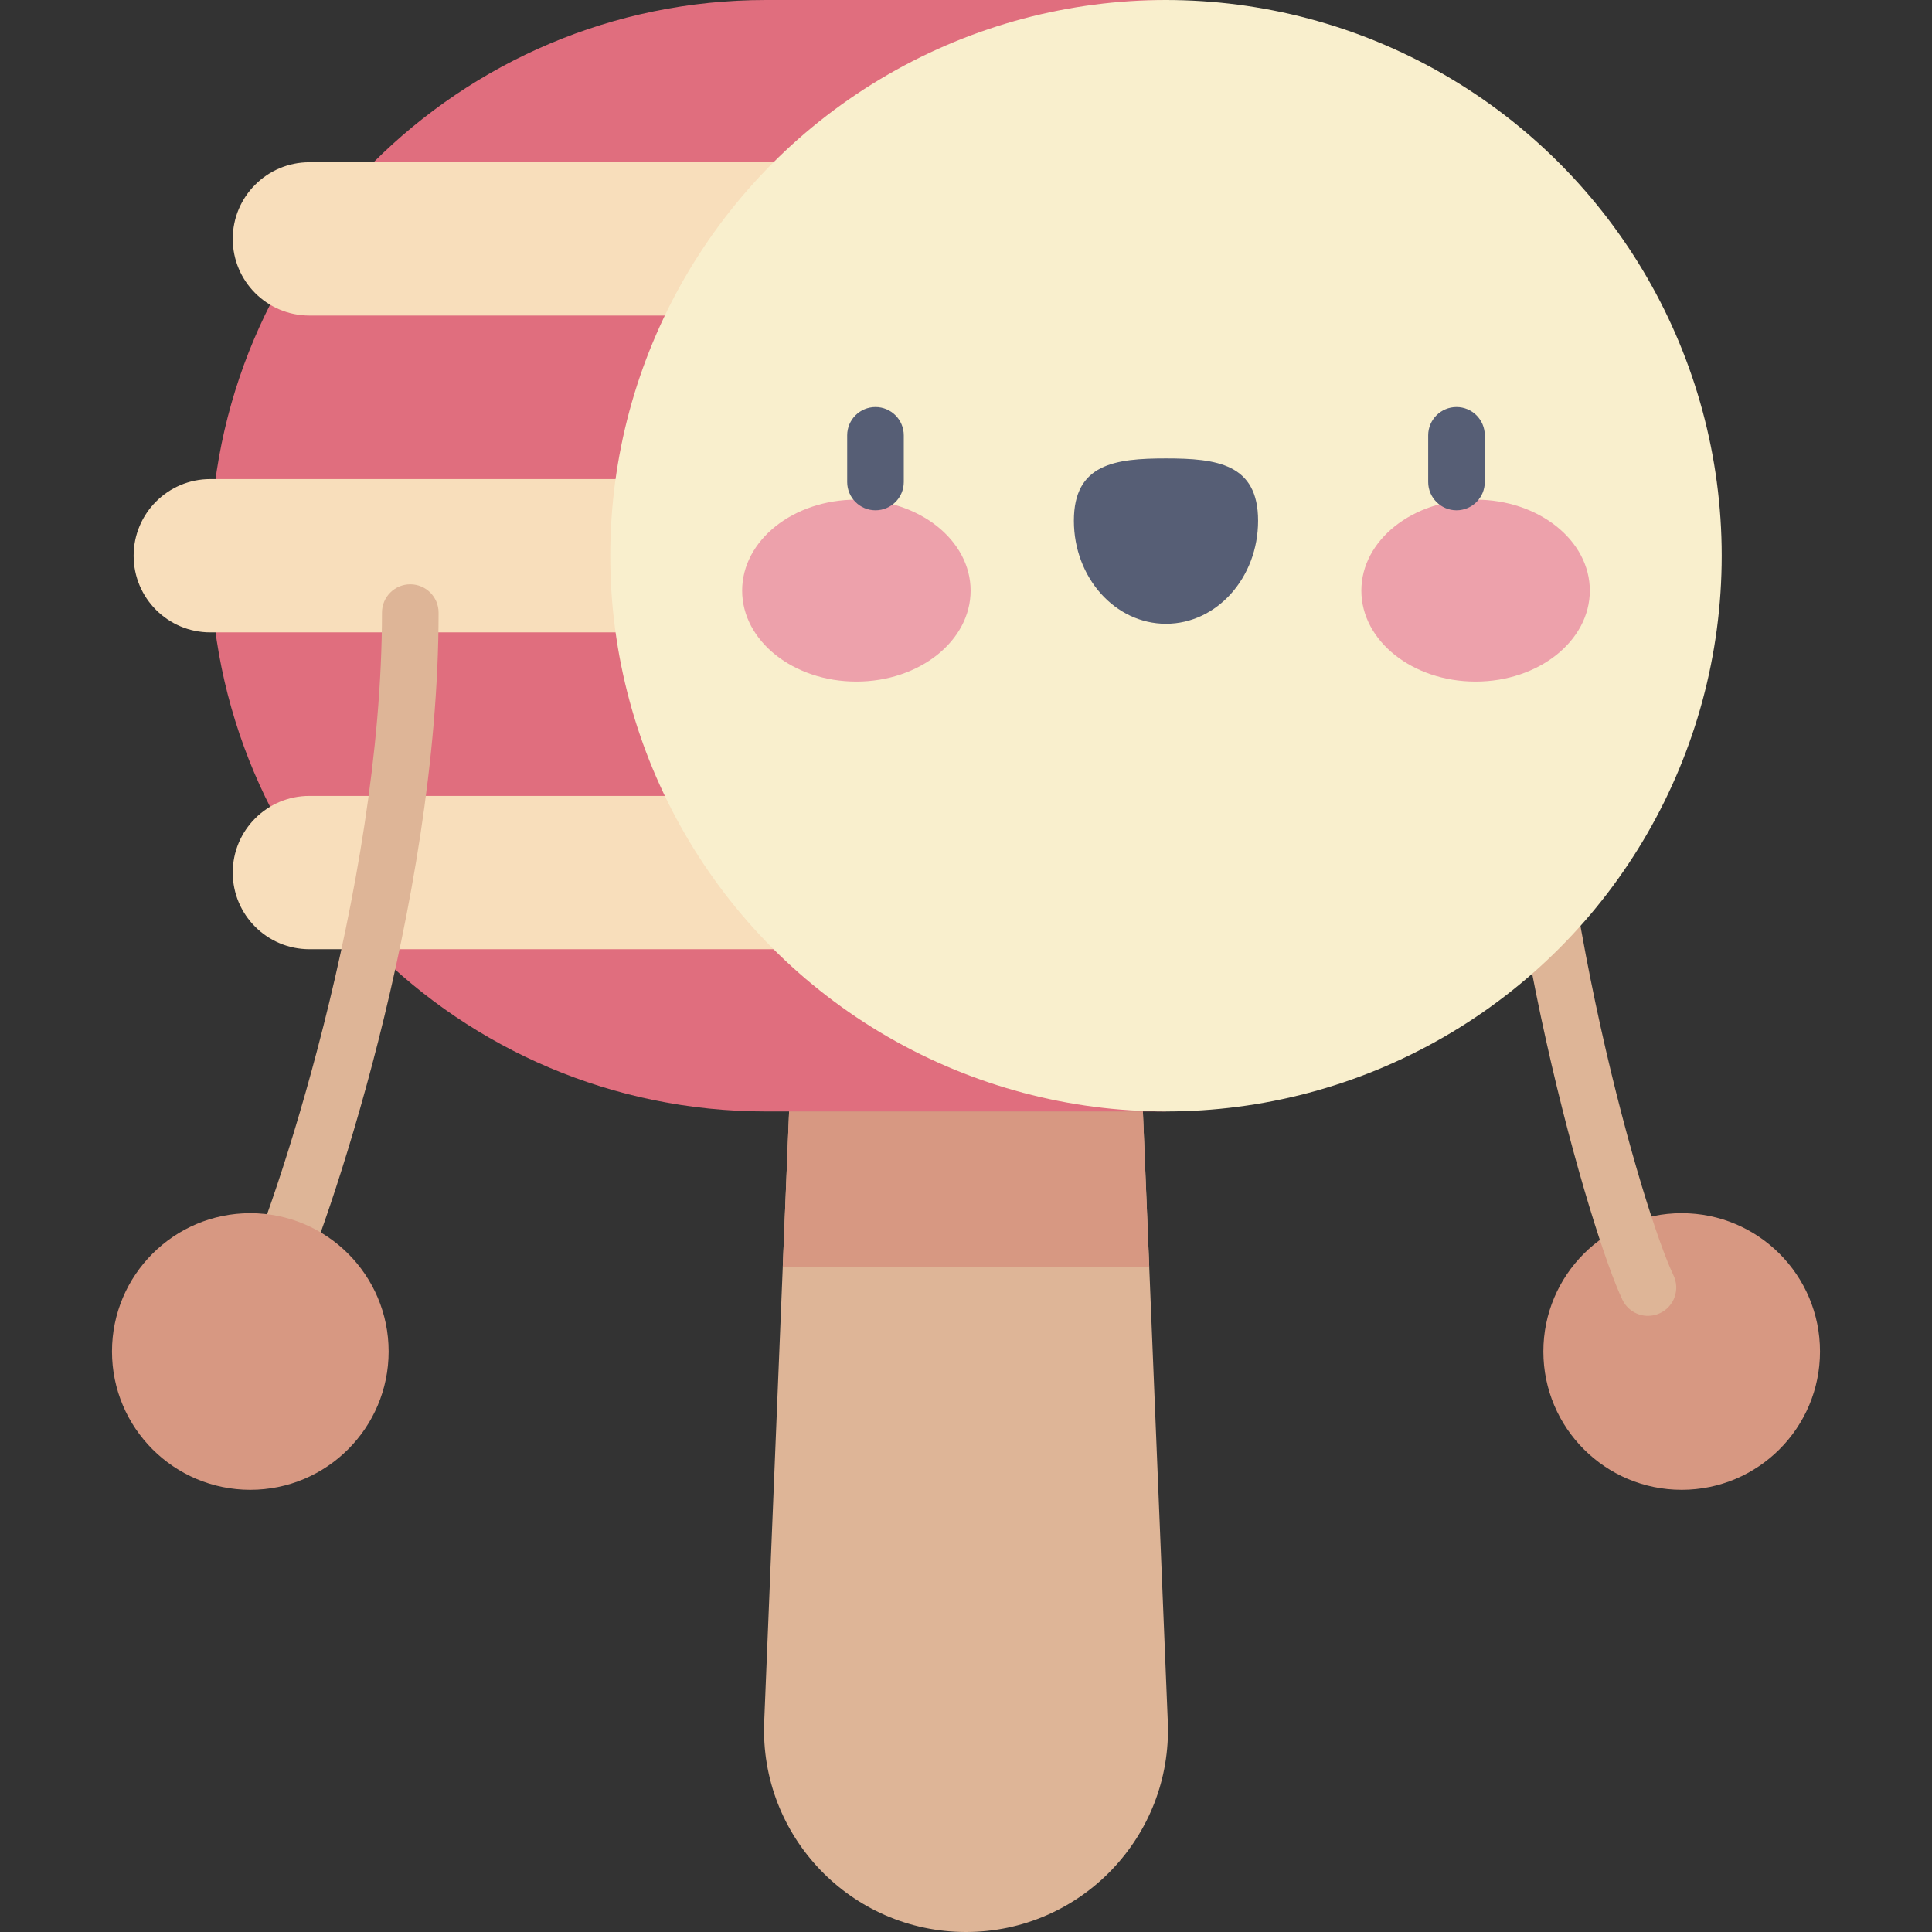 <svg id="Capa_1" enable-background="new 0 0 512 512" height="512" viewBox="0 0 512 512" width="512" xmlns="http://www.w3.org/2000/svg"><rect x="0" y="0" width="512" height="512" fill="#333333" stroke="none"/><g><circle cx="445.664" cy="358.158" fill="#d79882" r="36.656"/><path d="m436.73 348.719c-2.798 0-5.482-1.572-6.77-4.264-8.241-17.22-34.187-104.734-34.187-182.111 0-4.142 3.358-7.5 7.5-7.5s7.5 3.358 7.5 7.5c0 74.997 24.83 159.156 32.717 175.635 1.788 3.736.209 8.215-3.527 10.003-1.045.5-2.148.737-3.233.737z" fill="#deb597"/><path d="m256 512c-30.416 0-54.719-25.315-53.479-55.706l6.6-161.748h93.757l6.6 161.748c1.241 30.391-23.062 55.706-53.478 55.706z" fill="#deb597"/><path d="m304.56 335.754-1.681-41.208h-93.757l-1.682 41.208z" fill="#d79882"/><path d="m203.001 294.546c-81.337 0-147.273-65.936-147.273-147.273s65.936-147.273 147.273-147.273h105.998v294.546z" fill="#e06e7e"/><g fill="#f8debb"><path d="m189.541 167.586h-133.813c-11.219 0-20.313-9.094-20.313-20.313s9.094-20.313 20.313-20.313h133.813c11.219 0 20.313 9.094 20.313 20.313s-9.095 20.313-20.313 20.313z"/><path d="m215.805 83.623h-133.812c-11.219 0-20.313-9.094-20.313-20.313s9.094-20.313 20.313-20.313h133.813c11.219 0 20.313 9.094 20.313 20.313-.001 11.219-9.095 20.313-20.314 20.313z"/><path d="m215.805 251.55h-133.812c-11.219 0-20.313-9.094-20.313-20.313s9.094-20.313 20.313-20.313h133.813c11.219 0 20.313 9.094 20.313 20.313-.001 11.219-9.095 20.313-20.314 20.313z"/></g><path d="m71.148 348.719c-1.085 0-2.188-.237-3.232-.737-3.736-1.788-5.315-6.267-3.527-10.003 7.8-16.298 36.838-101.644 36.838-175.635 0-4.142 3.358-7.5 7.5-7.5s7.5 3.358 7.5 7.5c0 77.624-29.86 164.46-38.308 182.111-1.288 2.692-3.973 4.264-6.771 4.264z" fill="#deb597"/><circle cx="66.336" cy="358.158" fill="#d79882" r="36.656"/><circle cx="308.999" cy="147.273" fill="#f9efcd" r="147.273"/><g><g><ellipse cx="226.95" cy="156.517" fill="#eda1ab" rx="30.274" ry="24.109"/><ellipse cx="391.047" cy="156.517" fill="#eda1ab" rx="30.274" ry="24.109"/><path d="m333.408 137.993c0-15.085-10.928-16.502-24.409-16.502-13.48 0-24.409 1.417-24.409 16.502s10.928 27.313 24.409 27.313c13.48 0 24.409-12.229 24.409-27.313z" fill="#565e75"/></g><g fill="#565e75"><path d="m232.011 135.233c-4.142 0-7.5-3.358-7.5-7.5v-12.362c0-4.142 3.358-7.5 7.5-7.5s7.5 3.358 7.5 7.5v12.362c0 4.143-3.358 7.5-7.5 7.5z"/><path d="m385.986 135.233c-4.142 0-7.5-3.358-7.5-7.5v-12.362c0-4.142 3.358-7.5 7.5-7.5s7.5 3.358 7.5 7.5v12.362c0 4.143-3.358 7.5-7.5 7.5z"/></g></g></g></svg>